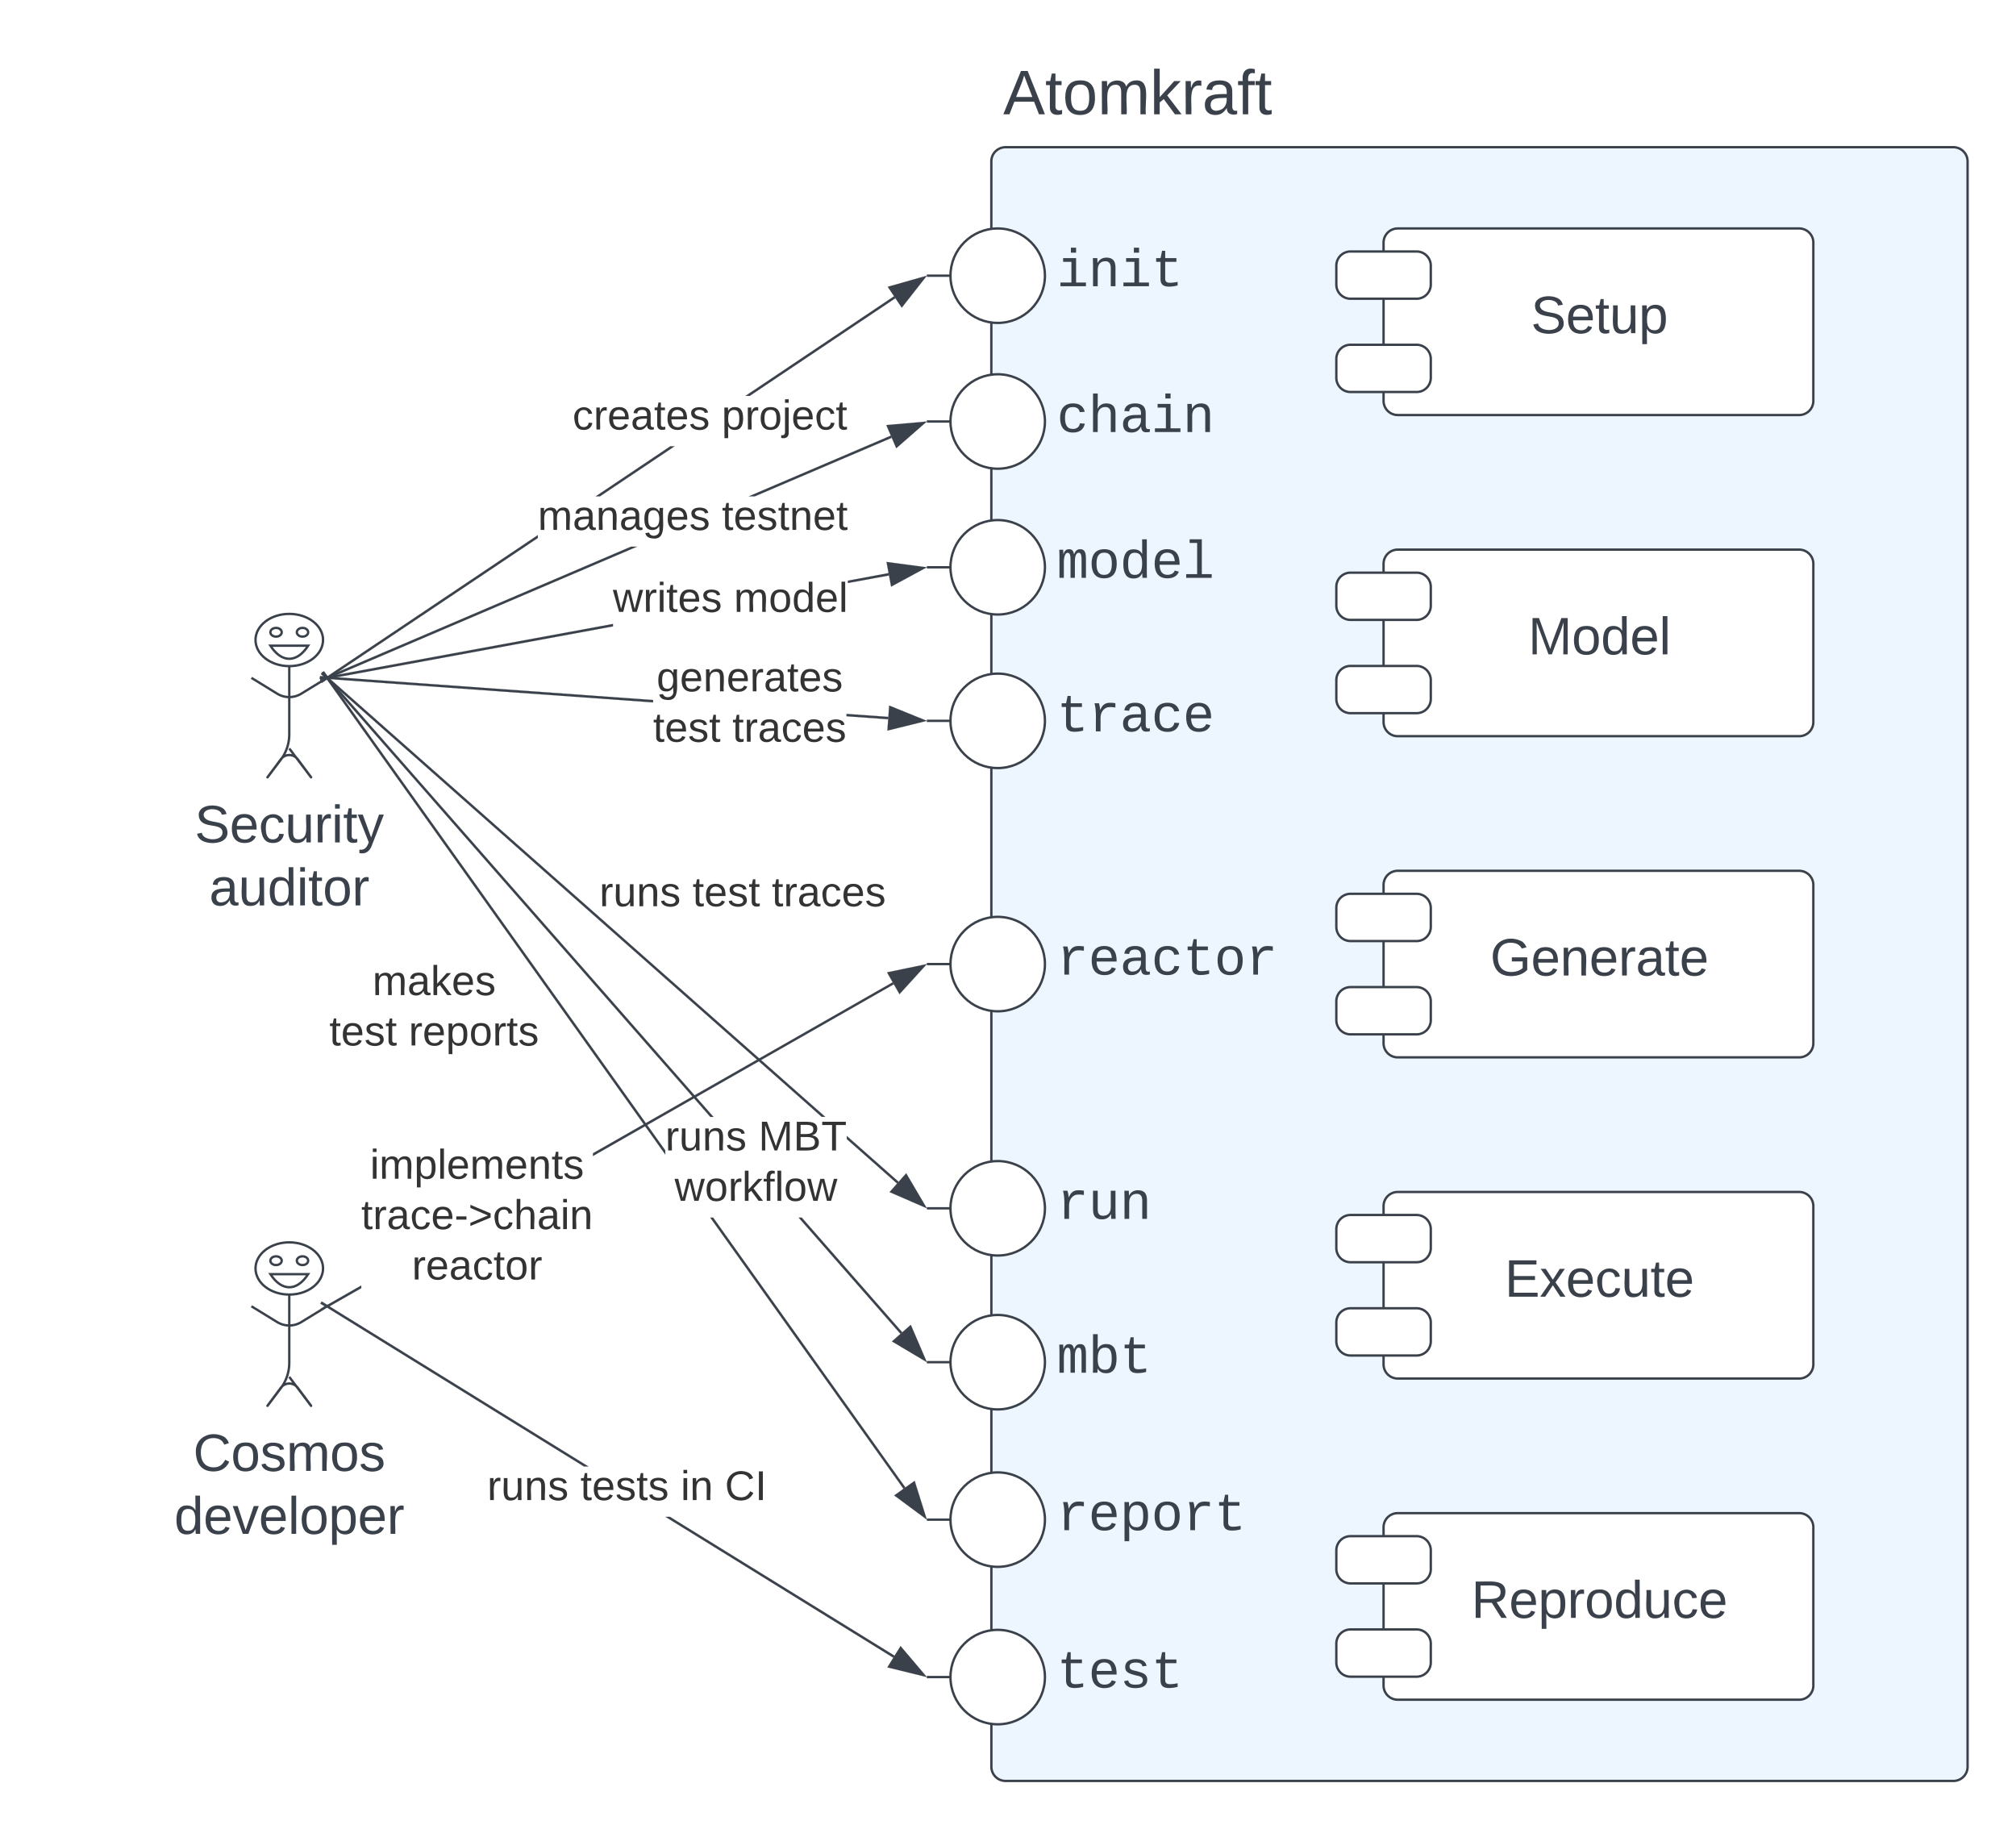 <svg xmlns="http://www.w3.org/2000/svg" xmlns:xlink="http://www.w3.org/1999/xlink" xmlns:lucid="lucid" width="853.72" height="774.65"><g transform="translate(-202.5 -185.258)" lucid:page-tab-id="0_0"><path d="M0 0h1870.87v1322.83H0z" fill="#fff"/><path d="M622.3 253.6a6 6 0 0 1 6-6h401.42a6 6 0 0 1 6 6v679.8a6 6 0 0 1-6 6h-401.4a6 6 0 0 1-6-6z" stroke="#3a414a" fill="#edf5ff"/><path d="M622.3 211.26a6 6 0 0 1 6-6h228a6 6 0 0 1 6 6v30.33a6 6 0 0 1-6 6h-228a6 6 0 0 1-6-6z" stroke="#000" stroke-opacity="0" fill="#fff" fill-opacity="0"/><use xlink:href="#a" transform="matrix(1,0,0,1,627.313,210.258) translate(0 23.396)"/><path d="M339.3 456.23c0 6.14-6.38 11.1-14.3 11.1-7.92 0-14.3-4.96-14.3-11.1 0-6.07 6.38-11.02 14.3-11.02 7.92 0 14.3 4.96 14.3 11.03m-6.3 2.44h-16c4.8 7.4 11.2 7.4 16 0h-16m4.8-5.7c0-1.02-1.08-1.84-2.4-1.84-1.34 0-2.4.82-2.4 1.85 0 1.02 1.06 1.85 2.4 1.85 1.32 0 2.4-.83 2.4-1.85m11.2 0c0-1.03-1.06-1.85-2.4-1.85-1.32 0-2.4.82-2.4 1.85 0 1.02 1.08 1.85 2.4 1.85 1.34 0 2.4-.83 2.4-1.85z" stroke="#3a414a" fill="#fff"/><path d="M325 467.33v28.86a17.93 17.93 0 0 1-3.6 10.78l-5.6 7.43a.02.02 0 0 1-.04 0l5.66-7.62a4.46 4.46 0 0 1 7.16 0l5.66 7.6a.02.02 0 0 1-.03.03l-9.2-12.2" stroke="#3a414a" fill="none"/><path d="M308.97 472.3l10.92 6.7a9.77 9.77 0 0 0 10.2 0l10.93-6.7" stroke="#3a414a" fill="none"/><path d="M318.8 468.55a17.42 17.42 0 0 1 6.2-1.14 17.42 17.42 0 0 1 6.2 1.15l4.22 1.6a8.1 8.1 0 0 1 5.2 8.13l-2.4 34.94a6.42 6.42 0 0 1-6.4 6h-13.64a6.42 6.42 0 0 1-6.4-6l-2.4-34.94a8.1 8.1 0 0 1 5.2-8.13zM339.3 456.23c0 6.14-6.38 11.1-14.3 11.1-7.92 0-14.3-4.96-14.3-11.1 0-6.07 6.38-11.02 14.3-11.02 7.92 0 14.3 4.96 14.3 11.03z" fill="none"/><path d="M234 525.2a6 6 0 0 1 6-6h170a6 6 0 0 1 6 6v51.34a6 6 0 0 1-6 6H240a6 6 0 0 1-6-6z" stroke="#000" stroke-opacity="0" fill="#fff" fill-opacity="0"/><use xlink:href="#b" transform="matrix(1,0,0,1,239,524.206) translate(45.938 17.778)"/><use xlink:href="#c" transform="matrix(1,0,0,1,239,524.206) translate(52.111 44.444)"/><path d="M339.3 722.35c0 6.15-6.38 11.1-14.3 11.1-7.92 0-14.3-4.95-14.3-11.1 0-6.06 6.38-11.02 14.3-11.02 7.92 0 14.3 4.96 14.3 11.02m-6.3 2.45h-16c4.8 7.4 11.2 7.4 16 0h-16m4.8-5.7c0-1.02-1.08-1.85-2.4-1.85-1.34 0-2.4.83-2.4 1.85s1.06 1.85 2.4 1.85c1.32 0 2.4-.83 2.4-1.85m11.2 0c0-1.02-1.06-1.85-2.4-1.85-1.32 0-2.4.83-2.4 1.85s1.08 1.85 2.4 1.85c1.34 0 2.4-.83 2.4-1.85z" stroke="#3a414a" fill="#fff"/><path d="M325 733.45v28.86a17.93 17.93 0 0 1-3.6 10.8l-5.6 7.44a.02.02 0 0 1-.04-.03l5.66-7.6a4.46 4.46 0 0 1 7.16 0l5.66 7.6a.02.02 0 0 1-.03.04L325 768.3" stroke="#3a414a" fill="none"/><path d="M308.97 738.4l10.92 6.7a9.77 9.77 0 0 0 10.2 0l10.93-6.7" stroke="#3a414a" fill="none"/><path d="M318.8 734.67a17.42 17.42 0 0 1 6.2-1.14 17.42 17.42 0 0 1 6.2 1.14l4.22 1.6a8.1 8.1 0 0 1 5.2 8.13l-2.4 34.94a6.42 6.42 0 0 1-6.4 6h-13.64a6.42 6.42 0 0 1-6.4-6l-2.4-34.94a8.1 8.1 0 0 1 5.2-8.12zM339.3 722.35c0 6.15-6.38 11.1-14.3 11.1-7.92 0-14.3-4.95-14.3-11.1 0-6.06 6.38-11.02 14.3-11.02 7.92 0 14.3 4.96 14.3 11.02z" fill="none"/><path d="M222.5 791.33a6 6 0 0 1 6-6h193a6 6 0 0 1 6 6v51.33a6 6 0 0 1-6 6h-193a6 6 0 0 1-6-6z" stroke="#000" stroke-opacity="0" fill="#fff" fill-opacity="0"/><use xlink:href="#d" transform="matrix(1,0,0,1,227.5,790.328) translate(56.821 17.778)"/><use xlink:href="#e" transform="matrix(1,0,0,1,227.5,790.328) translate(48.796 44.444)"/><path d="M788.4 288a6 6 0 0 1 6-6h170a6 6 0 0 1 6 6v67a6 6 0 0 1-6 6h-170a6 6 0 0 1-6-6z" stroke="#3a414a" fill="#fff"/><path d="M768.4 297.75a6 6 0 0 1 6-6h28a6 6 0 0 1 6 6v8a6 6 0 0 1-6 6h-28a6 6 0 0 1-6-6zM768.4 337.25a6 6 0 0 1 6-6h28a6 6 0 0 1 6 6v8a6 6 0 0 1-6 6h-28a6 6 0 0 1-6-6z" stroke="#3a414a" fill="#fff"/><use xlink:href="#f" transform="matrix(1,0,0,1,808.815,289.9) translate(41.988 36.444)"/><path d="M788.4 424a6 6 0 0 1 6-6h170a6 6 0 0 1 6 6v67a6 6 0 0 1-6 6h-170a6 6 0 0 1-6-6z" stroke="#3a414a" fill="#fff"/><path d="M768.4 433.75a6 6 0 0 1 6-6h28a6 6 0 0 1 6 6v8a6 6 0 0 1-6 6h-28a6 6 0 0 1-6-6zM768.4 473.25a6 6 0 0 1 6-6h28a6 6 0 0 1 6 6v8a6 6 0 0 1-6 6h-28a6 6 0 0 1-6-6z" stroke="#3a414a" fill="#fff"/><use xlink:href="#g" transform="matrix(1,0,0,1,808.815,425.9) translate(40.815 36.444)"/><path d="M788.4 696a6 6 0 0 1 6-6h170a6 6 0 0 1 6 6v67a6 6 0 0 1-6 6h-170a6 6 0 0 1-6-6z" stroke="#3a414a" fill="#fff"/><path d="M768.4 705.75a6 6 0 0 1 6-6h28a6 6 0 0 1 6 6v8a6 6 0 0 1-6 6h-28a6 6 0 0 1-6-6zM768.4 745.25a6 6 0 0 1 6-6h28a6 6 0 0 1 6 6v8a6 6 0 0 1-6 6h-28a6 6 0 0 1-6-6z" stroke="#3a414a" fill="#fff"/><use xlink:href="#h" transform="matrix(1,0,0,1,808.815,697.9) translate(30.877 36.444)"/><path d="M788.4 560a6 6 0 0 1 6-6h170a6 6 0 0 1 6 6v67a6 6 0 0 1-6 6h-170a6 6 0 0 1-6-6z" stroke="#3a414a" fill="#fff"/><path d="M768.4 569.75a6 6 0 0 1 6-6h28a6 6 0 0 1 6 6v8a6 6 0 0 1-6 6h-28a6 6 0 0 1-6-6zM768.4 609.25a6 6 0 0 1 6-6h28a6 6 0 0 1 6 6v8a6 6 0 0 1-6 6h-28a6 6 0 0 1-6-6z" stroke="#3a414a" fill="#fff"/><use xlink:href="#i" transform="matrix(1,0,0,1,808.815,561.9) translate(24.735 36.444)"/><path d="M788.4 832a6 6 0 0 1 6-6h170a6 6 0 0 1 6 6v67a6 6 0 0 1-6 6h-170a6 6 0 0 1-6-6z" stroke="#3a414a" fill="#fff"/><path d="M768.4 841.75a6 6 0 0 1 6-6h28a6 6 0 0 1 6 6v8a6 6 0 0 1-6 6h-28a6 6 0 0 1-6-6zM768.4 881.25a6 6 0 0 1 6-6h28a6 6 0 0 1 6 6v8a6 6 0 0 1-6 6h-28a6 6 0 0 1-6-6z" stroke="#3a414a" fill="#fff"/><use xlink:href="#j" transform="matrix(1,0,0,1,808.815,833.9) translate(16.741 36.444)"/><path d="M430.25 413.07l-88.53 59.36-.55-.83 89.08-59.74zm26.3-17.64h-1.78l31.58-21.18h1.8zm125.12-83.9l-61.7 41.38h-1.8l62.94-42.2z" stroke="#3a414a" stroke-width=".05" fill="#3a414a"/><path d="M341.73 472.42l-2.9 1.96-.1-.1 2.56-1.56-.53-.86.4-.27z" fill="#3a414a"/><path d="M341.77 472.43l-.45.3-2.5 1.68-.1-.14 2.53-1.55-.5-.84.43-.3zm-3 1.84l.05.07 1.53-1.02zm2.03-2.4l.5.8.4-.26-.53-.78z" stroke="#3a414a" stroke-width=".05" fill="#3a414a"/><path d="M584.4 314.7l-5.17-7.7 14.43-4.1z" fill="#3a414a"/><path d="M584.36 315.55l-5.93-8.85L595 302zm-4.34-8.26l4.4 6.55 7.9-10.05z" stroke="#3a414a" stroke-width=".05" fill="#3a414a"/><use xlink:href="#k" transform="matrix(1,0,0,1,444.963,352.913) translate(0 14.222)"/><use xlink:href="#l" transform="matrix(1,0,0,1,444.963,352.913) translate(63.16 14.222)"/><path d="M595 363.74h10m40 0c0 11.04-8.95 20-20 20s-20-8.96-20-20c0-11.05 8.95-20 20-20s20 8.95 20 20z" stroke="#3a414a" fill="#fff"/><path d="M595 362.94h10v1.6h-10z" fill="none"/><path d="M645 349.74a6 6 0 0 1 6-6h167a6 6 0 0 1 6 6v25a6 6 0 0 1-6 6H651a6 6 0 0 1-6-6z" stroke="#000" stroke-opacity="0" fill="#fff" fill-opacity="0"/><use xlink:href="#m" transform="matrix(1,0,0,1,650,348.738) translate(0 19.461)"/><path d="M595 302h10m40 0c0 11.05-8.95 20-20 20s-20-8.95-20-20 8.95-20 20-20 20 8.95 20 20z" stroke="#3a414a" fill="#fff"/><path d="M595 301.2h10v1.6h-10z" fill="none"/><path d="M645 288a6 6 0 0 1 6-6h167a6 6 0 0 1 6 6v25a6 6 0 0 1-6 6H651a6 6 0 0 1-6-6z" stroke="#000" stroke-opacity="0" fill="#fff" fill-opacity="0"/><use xlink:href="#n" transform="matrix(1,0,0,1,650,287) translate(0 19.461)"/><path d="M595 425.48h10m40 0c0 11.04-8.95 20-20 20s-20-8.96-20-20c0-11.05 8.95-20 20-20s20 8.95 20 20z" stroke="#3a414a" fill="#fff"/><path d="M595 424.68h10v1.6h-10z" fill="none"/><path d="M645 411.48a6 6 0 0 1 6-6h167a6 6 0 0 1 6 6v25a6 6 0 0 1-6 6H651a6 6 0 0 1-6-6z" stroke="#000" stroke-opacity="0" fill="#fff" fill-opacity="0"/><use xlink:href="#o" transform="matrix(1,0,0,1,650,410.475) translate(0 19.461)"/><path d="M595 490.5h10m40 0c0 11.05-8.95 20-20 20s-20-8.95-20-20 8.95-20 20-20 20 8.95 20 20z" stroke="#3a414a" fill="#fff"/><path d="M595 489.7h10v1.6h-10z" fill="none"/><path d="M645 476.5a6 6 0 0 1 6-6h167a6 6 0 0 1 6 6v25a6 6 0 0 1-6 6H651a6 6 0 0 1-6-6z" stroke="#000" stroke-opacity="0" fill="#fff" fill-opacity="0"/><use xlink:href="#p" transform="matrix(1,0,0,1,650,475.5) translate(0 19.461)"/><path d="M595 593.5h10m40 0c0 11.05-8.95 20-20 20s-20-8.95-20-20 8.95-20 20-20 20 8.95 20 20z" stroke="#3a414a" fill="#fff"/><path d="M595 592.7h10v1.6h-10z" fill="none"/><path d="M645 579.5a6 6 0 0 1 6-6h167a6 6 0 0 1 6 6v25a6 6 0 0 1-6 6H651a6 6 0 0 1-6-6z" stroke="#000" stroke-opacity="0" fill="#fff" fill-opacity="0"/><use xlink:href="#q" transform="matrix(1,0,0,1,650,578.5) translate(0 19.461)"/><path d="M595 696.92h10m40 0c0 11.05-8.95 20-20 20s-20-8.95-20-20c0-11.04 8.95-20 20-20s20 8.96 20 20z" stroke="#3a414a" fill="#fff"/><path d="M595 696.12h10v1.6h-10z" fill="none"/><path d="M645 682.92a6 6 0 0 1 6-6h167a6 6 0 0 1 6 6v25a6 6 0 0 1-6 6H651a6 6 0 0 1-6-6z" stroke="#000" stroke-opacity="0" fill="#fff" fill-opacity="0"/><use xlink:href="#r" transform="matrix(1,0,0,1,650,681.922) translate(0 19.461)"/><path d="M595 762.08h10m40 0c0 11.04-8.95 20-20 20s-20-8.96-20-20c0-11.05 8.95-20 20-20s20 8.95 20 20z" stroke="#3a414a" fill="#fff"/><path d="M595 761.28h10v1.6h-10z" fill="none"/><path d="M645 748.08a6 6 0 0 1 6-6h167a6 6 0 0 1 6 6v25a6 6 0 0 1-6 6H651a6 6 0 0 1-6-6z" stroke="#000" stroke-opacity="0" fill="#fff" fill-opacity="0"/><use xlink:href="#s" transform="matrix(1,0,0,1,650,747.078) translate(0 19.461)"/><path d="M595 895.42h10m40 0c0 11.05-8.95 20-20 20s-20-8.95-20-20c0-11.04 8.95-20 20-20s20 8.96 20 20z" stroke="#3a414a" fill="#fff"/><path d="M595 894.62h10v1.6h-10z" fill="none"/><path d="M645 881.42a6 6 0 0 1 6-6h167a6 6 0 0 1 6 6v25a6 6 0 0 1-6 6H651a6 6 0 0 1-6-6z" stroke="#000" stroke-opacity="0" fill="#fff" fill-opacity="0"/><use xlink:href="#t" transform="matrix(1,0,0,1,650,880.421) translate(0 19.461)"/><path d="M341.7 472.55l-.4-.92 128.38-54.87h2.54zm238.43-101.9l-58 24.78h-2.54l60.14-25.7z" stroke="#3a414a" stroke-width=".05" fill="#3a414a"/><path d="M341.7 472.55l-.44.2-.5-.9-2.52 1.55-.17-.4 3.23-1.37z" fill="#3a414a"/><path d="M341.73 472.56l-.48.2-.5-.86-2.52 1.54-.2-.44 3.3-1.4zm-3.62.46l.15.34 2.24-1.36zm2.7-1.15l.47.83.4-.17-.38-.87z" stroke="#3a414a" stroke-width=".05" fill="#3a414a"/><path d="M582.22 374.24l-3.65-8.52 14.94-1.35z" fill="#3a414a"/><path d="M582.03 375.07l-4.2-9.8 17.17-1.53zm-2.73-8.92l3.1 7.26 9.62-8.4z" stroke="#3a414a" stroke-width=".05" fill="#3a414a"/><use xlink:href="#u" transform="matrix(1,0,0,1,430.25,395.426) translate(0 14.222)"/><use xlink:href="#v" transform="matrix(1,0,0,1,430.25,395.426) translate(77.975 14.222)"/><path d="M462.07 450.5L341.6 472.7l-.17-1 120.64-22.23zm116.9-21.56l-17.4 3.2v-1l17.23-3.2z" stroke="#3a414a" stroke-width=".05" fill="#3a414a"/><path d="M341.62 472.7l-.4.06-.45-.9-2.32 1.4-.28.07-.18-1 3.44-.62z" fill="#3a414a"/><path d="M341.65 472.7l-.45.1-.44-.9-2.3 1.4-.3.05-.2-1.03 3.5-.64zm-3.63-.34l.17.94.24-.05 2.28-1.4zm2.77-.5l.42.88.37-.07-.18-.94z" stroke="#3a414a" stroke-width=".05" fill="#3a414a"/><path d="M593.4 425.77l-13.18 7.14-1.68-9.1z" fill="#3a414a"/><path d="M595 425.48l-15.15 8.2-1.93-10.47zm-14.4 6.67l11.22-6.1-12.66-1.67z" stroke="#3a414a" stroke-width=".05" fill="#3a414a"/><use xlink:href="#w" transform="matrix(1,0,0,1,462.067,430.141) translate(0 14.222)"/><use xlink:href="#x" transform="matrix(1,0,0,1,462.067,430.141) translate(51.21 14.222)"/><path d="M578.7 488.83l-.08 1-17.63-1.27v-1zm-99.64-7.14v1L341.5 472.8l.06-1z" stroke="#3a414a" stroke-width=".05" fill="#3a414a"/><path d="M341.58 471.83l-.08 1-.35-.03.14-.08-.53-.86-1.34.82-1.43-.1.07-1z" fill="#3a414a"/><path d="M341.6 471.8l-.07 1.05-.46-.03.18-.1-.5-.82-1.3.8-1.48-.1.08-1.05zm-3.57.75l1.4.1 1.35-.82.54.9-.1.05.26.02.07-.95-3.45-.25z" stroke="#3a414a" stroke-width=".05" fill="#3a414a"/><path d="M593.4 490.38l-14.57 3.6.66-9.24z" fill="#3a414a"/><path d="M595 490.5l-16.72 4.14.76-10.62zm-15.63 2.84l12.4-3.07-11.83-4.8z" stroke="#3a414a" stroke-width=".05" fill="#3a414a"/><use xlink:href="#y" transform="matrix(1,0,0,1,479.06,463.791) translate(1.486 14.222)"/><use xlink:href="#z" transform="matrix(1,0,0,1,479.06,463.791) translate(0.005 35.556)"/><use xlink:href="#A" transform="matrix(1,0,0,1,479.06,463.791) translate(33.585 35.556)"/><path d="M583.06 685.7l-.66.74-21.3-18.83v-1.32zm-31.08-27.5h-1.5L341.07 473l.65-.75z" stroke="#3a414a" stroke-width=".05" fill="#3a414a"/><path d="M341.74 472.25l-.66.75-.1-.1.3-.18-.5-.86-.6.35-1.73-1.52.66-.75z" fill="#3a414a"/><path d="M341.78 472.25l-.7.8-.15-.15.32-.2-.5-.8-.56.35-1.78-1.57.7-.8zm-.76.66l.06.07.18-.2zm-2.53-2.23l1.7 1.5.58-.34.53.88.4-.44-2.58-2.3z" stroke="#3a414a" stroke-width=".05" fill="#3a414a"/><path d="M593.8 695.85l-13.77-5.98 6.14-6.94z" fill="#3a414a"/><path d="M595 696.92l-15.8-6.87 7.05-7.97zm-14.14-7.23l11.72 5.08-6.5-11z" stroke="#3a414a" stroke-width=".05" fill="#3a414a"/><use xlink:href="#B" transform="matrix(1,0,0,1,456.328,554.782) translate(0 14.222)"/><use xlink:href="#C" transform="matrix(1,0,0,1,456.328,554.782) translate(39.457 14.222)"/><use xlink:href="#A" transform="matrix(1,0,0,1,456.328,554.782) translate(73.037 14.222)"/><path d="M584.58 749.43l-.75.66-43.13-49.23h1.33zm-79.95-91.22h-1.33L340.98 473l.75-.66z" stroke="#3a414a" stroke-width=".05" fill="#3a414a"/><path d="M341.74 472.35l-.75.65.3-.28-.53-.86-.5.3-1.6-1.8.76-.66z" fill="#3a414a"/><path d="M341.78 472.35l-.8.7-.02-.05.3-.3-.5-.8-.5.3-1.62-1.84.8-.7zm-3.07-1.98l1.57 1.77.5-.3.54.86.4-.36-2.27-2.6z" stroke="#3a414a" stroke-width=".05" fill="#3a414a"/><path d="M593.93 760.86l-12.9-7.67 7-6.12z" fill="#3a414a"/><path d="M595 762.08l-14.8-8.8 8-7.03zm-13.1-8.97l10.97 6.54-5.04-11.73z" stroke="#3a414a" stroke-width=".05" fill="#3a414a"/><use xlink:href="#B" transform="matrix(1,0,0,1,484.22,658.208) translate(0.005 14.222)"/><use xlink:href="#D" transform="matrix(1,0,0,1,484.22,658.208) translate(39.462 14.222)"/><use xlink:href="#E" transform="matrix(1,0,0,1,484.22,658.208) translate(3.98 35.556)"/><path d="M355.48 730.74l-13.77 7.86-.48-.87 14.26-8.14zm225.54-128.7L453.6 674.77v-1.16l126.92-72.4z" stroke="#3a414a" stroke-width=".05" fill="#3a414a"/><path d="M340.78 738l-2.56 1.54 2.55-1.56zm.94.6l-.44.24-.5-.84.45-.28z" fill="#3a414a"/><path d="M341.76 738.6l-.5.28-.5-.85-2.55 1.54-.02-.04 2.6-1.58.46-.26zm-.95-.6l.5.8.4-.22-.48-.82z" stroke="#3a414a" stroke-width=".05" fill="#3a414a"/><path d="M583.5 605.4l-4.6-8.05 14.7-3.05z" fill="#3a414a"/><path d="M583.4 606.24l-5.27-9.24 16.87-3.5zm-3.72-8.54l3.9 6.85 8.6-9.45z" stroke="#3a414a" stroke-width=".05" fill="#3a414a"/><use xlink:href="#F" transform="matrix(1,0,0,1,355.478,670.173) translate(3.733 14.222)"/><use xlink:href="#G" transform="matrix(1,0,0,1,355.478,670.173) translate(0.005 35.556)"/><use xlink:href="#H" transform="matrix(1,0,0,1,355.478,670.173) translate(21.462 56.889)"/><path d="M581.33 886.38l-.53.85-96.48-59.65h1.9zM451.7 806.25h-1.9L341.2 739.1l.52-.85z" stroke="#3a414a" stroke-width=".05" fill="#3a414a"/><path d="M341.73 738.26l-.53.85-.17-.1.26-.16-.53-.86-.7.43-1.86-1.14.54-.85z" fill="#3a414a"/><path d="M341.76 738.25l-.55.9-.22-.15.27-.17-.5-.8-.68.4-1.9-1.16.56-.9zm-3.5-1l1.8 1.13.72-.43.54.9-.25.15.12.07.5-.8-2.95-1.83z" stroke="#3a414a" stroke-width=".05" fill="#3a414a"/><path d="M593.62 894.57L579.05 891l4.88-7.87z" fill="#3a414a"/><path d="M595 895.42l-16.74-4.1 5.6-9.04zm-15.16-4.73l12.4 3.02-8.25-9.75z" stroke="#3a414a" stroke-width=".05" fill="#3a414a"/><g><use xlink:href="#B" transform="matrix(1,0,0,1,408.829,806.25) translate(0 14.222)"/><use xlink:href="#I" transform="matrix(1,0,0,1,408.829,806.25) translate(39.457 14.222)"/><use xlink:href="#J" transform="matrix(1,0,0,1,408.829,806.25) translate(81.926 14.222)"/><use xlink:href="#K" transform="matrix(1,0,0,1,408.829,806.25) translate(100.642 14.222)"/></g><path d="M595 828.75h10m40 0c0 11.05-8.95 20-20 20s-20-8.95-20-20 8.95-20 20-20 20 8.95 20 20z" stroke="#3a414a" fill="#fff"/><path d="M595 827.95h10v1.6h-10z" fill="none"/><path d="M645 814.75a6 6 0 0 1 6-6h167a6 6 0 0 1 6 6v25a6 6 0 0 1-6 6H651a6 6 0 0 1-6-6z" stroke="#000" stroke-opacity="0" fill="#fff" fill-opacity="0"/><g><use xlink:href="#L" transform="matrix(1,0,0,1,650,813.75) translate(0 19.461)"/></g><path d="M585.9 815.12l-.8.58-81.82-114.83h1.23zM484.22 672.4v1.73L340.92 473l.8-.6z" stroke="#3a414a" stroke-width=".05" fill="#3a414a"/><path d="M341.73 472.42l-.8.58.36-.28-.53-.86-.46.28-1.42-2 .82-.58z" fill="#3a414a"/><path d="M341.77 472.42l-.86.6-.02-.03.38-.3-.5-.8-.46.28-1.45-2.05.85-.6zm-2.85-2.28l1.4 1.97.46-.27.52.86.4-.3-2-2.8z" stroke="#3a414a" stroke-width=".05" fill="#3a414a"/><path d="M594.06 827.43L582 818.5l7.56-5.38z" fill="#3a414a"/><path d="M595 828.75l-13.84-10.25 8.67-6.18zm-12.14-10.24l10.26 7.6-3.83-12.17z" stroke="#3a414a" stroke-width=".05" fill="#3a414a"/><g><use xlink:href="#M" transform="matrix(1,0,0,1,341.994,592.402) translate(18.252 14.222)"/><use xlink:href="#z" transform="matrix(1,0,0,1,341.994,592.402) translate(0.005 35.556)"/><use xlink:href="#N" transform="matrix(1,0,0,1,341.994,592.402) translate(33.585 35.556)"/></g><defs><path fill="#3a414a" d="M205 0l-28-72H64L36 0H1l101-248h38L239 0h-34zm-38-99l-47-123c-12 45-31 82-46 123h93" id="O"/><path fill="#3a414a" d="M59-47c-2 24 18 29 38 22v24C64 9 27 4 27-40v-127H5v-23h24l9-43h21v43h35v23H59v120" id="P"/><path fill="#3a414a" d="M100-194c62-1 85 37 85 99 1 63-27 99-86 99S16-35 15-95c0-66 28-99 85-99zM99-20c44 1 53-31 53-75 0-43-8-75-51-75s-53 32-53 75 10 74 51 75" id="Q"/><path fill="#3a414a" d="M210-169c-67 3-38 105-44 169h-31v-121c0-29-5-50-35-48C34-165 62-65 56 0H25l-1-190h30c1 10-1 24 2 32 10-44 99-50 107 0 11-21 27-35 58-36 85-2 47 119 55 194h-31v-121c0-29-5-49-35-48" id="R"/><path fill="#3a414a" d="M143 0L79-87 56-68V0H24v-261h32v163l83-92h37l-77 82L181 0h-38" id="S"/><path fill="#3a414a" d="M114-163C36-179 61-72 57 0H25l-1-190h30c1 12-1 29 2 39 6-27 23-49 58-41v29" id="T"/><path fill="#3a414a" d="M141-36C126-15 110 5 73 4 37 3 15-17 15-53c-1-64 63-63 125-63 3-35-9-54-41-54-24 1-41 7-42 31l-33-3c5-37 33-52 76-52 45 0 72 20 72 64v82c-1 20 7 32 28 27v20c-31 9-61-2-59-35zM48-53c0 20 12 33 32 33 41-3 63-29 60-74-43 2-92-5-92 41" id="U"/><path fill="#3a414a" d="M101-234c-31-9-42 10-38 44h38v23H63V0H32v-167H5v-23h27c-7-52 17-82 69-68v24" id="V"/><g id="a"><use transform="matrix(0.074,0,0,0.074,0,0)" xlink:href="#O"/><use transform="matrix(0.074,0,0,0.074,17.778,0)" xlink:href="#P"/><use transform="matrix(0.074,0,0,0.074,25.185,0)" xlink:href="#Q"/><use transform="matrix(0.074,0,0,0.074,40,0)" xlink:href="#R"/><use transform="matrix(0.074,0,0,0.074,62.148,0)" xlink:href="#S"/><use transform="matrix(0.074,0,0,0.074,75.481,0)" xlink:href="#T"/><use transform="matrix(0.074,0,0,0.074,84.296,0)" xlink:href="#U"/><use transform="matrix(0.074,0,0,0.074,99.111,0)" xlink:href="#V"/><use transform="matrix(0.074,0,0,0.074,106.519,0)" xlink:href="#P"/></g><path fill="#3a414a" d="M185-189c-5-48-123-54-124 2 14 75 158 14 163 119 3 78-121 87-175 55-17-10-28-26-33-46l33-7c5 56 141 63 141-1 0-78-155-14-162-118-5-82 145-84 179-34 5 7 8 16 11 25" id="W"/><path fill="#3a414a" d="M100-194c63 0 86 42 84 106H49c0 40 14 67 53 68 26 1 43-12 49-29l28 8c-11 28-37 45-77 45C44 4 14-33 15-96c1-61 26-98 85-98zm52 81c6-60-76-77-97-28-3 7-6 17-6 28h103" id="X"/><path fill="#3a414a" d="M96-169c-40 0-48 33-48 73s9 75 48 75c24 0 41-14 43-38l32 2c-6 37-31 61-74 61-59 0-76-41-82-99-10-93 101-131 147-64 4 7 5 14 7 22l-32 3c-4-21-16-35-41-35" id="Y"/><path fill="#3a414a" d="M84 4C-5 8 30-112 23-190h32v120c0 31 7 50 39 49 72-2 45-101 50-169h31l1 190h-30c-1-10 1-25-2-33-11 22-28 36-60 37" id="Z"/><path fill="#3a414a" d="M24-231v-30h32v30H24zM24 0v-190h32V0H24" id="aa"/><path fill="#3a414a" d="M179-190L93 31C79 59 56 82 12 73V49c39 6 53-20 64-50L1-190h34L92-34l54-156h33" id="ab"/><g id="b"><use transform="matrix(0.062,0,0,0.062,0,0)" xlink:href="#W"/><use transform="matrix(0.062,0,0,0.062,14.815,0)" xlink:href="#X"/><use transform="matrix(0.062,0,0,0.062,27.16,0)" xlink:href="#Y"/><use transform="matrix(0.062,0,0,0.062,38.272,0)" xlink:href="#Z"/><use transform="matrix(0.062,0,0,0.062,50.617,0)" xlink:href="#T"/><use transform="matrix(0.062,0,0,0.062,57.963,0)" xlink:href="#aa"/><use transform="matrix(0.062,0,0,0.062,62.84,0)" xlink:href="#P"/><use transform="matrix(0.062,0,0,0.062,69.012,0)" xlink:href="#ab"/></g><path fill="#3a414a" d="M85-194c31 0 48 13 60 33l-1-100h32l1 261h-30c-2-10 0-23-3-31C134-8 116 4 85 4 32 4 16-35 15-94c0-66 23-100 70-100zm9 24c-40 0-46 34-46 75 0 40 6 74 45 74 42 0 51-32 51-76 0-42-9-74-50-73" id="ac"/><g id="c"><use transform="matrix(0.062,0,0,0.062,0,0)" xlink:href="#U"/><use transform="matrix(0.062,0,0,0.062,12.346,0)" xlink:href="#Z"/><use transform="matrix(0.062,0,0,0.062,24.691,0)" xlink:href="#ac"/><use transform="matrix(0.062,0,0,0.062,37.037,0)" xlink:href="#aa"/><use transform="matrix(0.062,0,0,0.062,41.914,0)" xlink:href="#P"/><use transform="matrix(0.062,0,0,0.062,48.086,0)" xlink:href="#Q"/><use transform="matrix(0.062,0,0,0.062,60.432,0)" xlink:href="#T"/></g><path fill="#3a414a" d="M212-179c-10-28-35-45-73-45-59 0-87 40-87 99 0 60 29 101 89 101 43 0 62-24 78-52l27 14C228-24 195 4 139 4 59 4 22-46 18-125c-6-104 99-153 187-111 19 9 31 26 39 46" id="ad"/><path fill="#3a414a" d="M135-143c-3-34-86-38-87 0 15 53 115 12 119 90S17 21 10-45l28-5c4 36 97 45 98 0-10-56-113-15-118-90-4-57 82-63 122-42 12 7 21 19 24 35" id="ae"/><g id="d"><use transform="matrix(0.062,0,0,0.062,0,0)" xlink:href="#ad"/><use transform="matrix(0.062,0,0,0.062,15.988,0)" xlink:href="#Q"/><use transform="matrix(0.062,0,0,0.062,28.333,0)" xlink:href="#ae"/><use transform="matrix(0.062,0,0,0.062,39.444,0)" xlink:href="#R"/><use transform="matrix(0.062,0,0,0.062,57.901,0)" xlink:href="#Q"/><use transform="matrix(0.062,0,0,0.062,70.247,0)" xlink:href="#ae"/></g><path fill="#3a414a" d="M108 0H70L1-190h34L89-25l56-165h34" id="af"/><path fill="#3a414a" d="M24 0v-261h32V0H24" id="ag"/><path fill="#3a414a" d="M115-194c55 1 70 41 70 98S169 2 115 4C84 4 66-9 55-30l1 105H24l-1-265h31l2 30c10-21 28-34 59-34zm-8 174c40 0 45-34 45-75s-6-73-45-74c-42 0-51 32-51 76 0 43 10 73 51 73" id="ah"/><g id="e"><use transform="matrix(0.062,0,0,0.062,0,0)" xlink:href="#ac"/><use transform="matrix(0.062,0,0,0.062,12.346,0)" xlink:href="#X"/><use transform="matrix(0.062,0,0,0.062,24.691,0)" xlink:href="#af"/><use transform="matrix(0.062,0,0,0.062,35.802,0)" xlink:href="#X"/><use transform="matrix(0.062,0,0,0.062,48.148,0)" xlink:href="#ag"/><use transform="matrix(0.062,0,0,0.062,53.025,0)" xlink:href="#Q"/><use transform="matrix(0.062,0,0,0.062,65.37,0)" xlink:href="#ah"/><use transform="matrix(0.062,0,0,0.062,77.716,0)" xlink:href="#X"/><use transform="matrix(0.062,0,0,0.062,90.062,0)" xlink:href="#T"/></g><g id="f"><use transform="matrix(0.062,0,0,0.062,0,0)" xlink:href="#W"/><use transform="matrix(0.062,0,0,0.062,14.815,0)" xlink:href="#X"/><use transform="matrix(0.062,0,0,0.062,27.16,0)" xlink:href="#P"/><use transform="matrix(0.062,0,0,0.062,33.333,0)" xlink:href="#Z"/><use transform="matrix(0.062,0,0,0.062,45.679,0)" xlink:href="#ah"/></g><path fill="#3a414a" d="M240 0l2-218c-23 76-54 145-80 218h-23L58-218 59 0H30v-248h44l77 211c21-75 51-140 76-211h43V0h-30" id="ai"/><g id="g"><use transform="matrix(0.062,0,0,0.062,0,0)" xlink:href="#ai"/><use transform="matrix(0.062,0,0,0.062,18.457,0)" xlink:href="#Q"/><use transform="matrix(0.062,0,0,0.062,30.802,0)" xlink:href="#ac"/><use transform="matrix(0.062,0,0,0.062,43.148,0)" xlink:href="#X"/><use transform="matrix(0.062,0,0,0.062,55.494,0)" xlink:href="#ag"/></g><path fill="#3a414a" d="M30 0v-248h187v28H63v79h144v27H63v87h162V0H30" id="aj"/><path fill="#3a414a" d="M141 0L90-78 38 0H4l68-98-65-92h35l48 74 47-74h35l-64 92 68 98h-35" id="ak"/><g id="h"><use transform="matrix(0.062,0,0,0.062,0,0)" xlink:href="#aj"/><use transform="matrix(0.062,0,0,0.062,14.815,0)" xlink:href="#ak"/><use transform="matrix(0.062,0,0,0.062,25.926,0)" xlink:href="#X"/><use transform="matrix(0.062,0,0,0.062,38.272,0)" xlink:href="#Y"/><use transform="matrix(0.062,0,0,0.062,49.383,0)" xlink:href="#Z"/><use transform="matrix(0.062,0,0,0.062,61.728,0)" xlink:href="#P"/><use transform="matrix(0.062,0,0,0.062,67.901,0)" xlink:href="#X"/></g><path fill="#3a414a" d="M143 4C61 4 22-44 18-125c-5-107 100-154 193-111 17 8 29 25 37 43l-32 9c-13-25-37-40-76-40-61 0-88 39-88 99 0 61 29 100 91 101 35 0 62-11 79-27v-45h-74v-28h105v86C228-13 192 4 143 4" id="al"/><path fill="#3a414a" d="M117-194c89-4 53 116 60 194h-32v-121c0-31-8-49-39-48C34-167 62-67 57 0H25l-1-190h30c1 10-1 24 2 32 11-22 29-35 61-36" id="am"/><g id="i"><use transform="matrix(0.062,0,0,0.062,0,0)" xlink:href="#al"/><use transform="matrix(0.062,0,0,0.062,17.284,0)" xlink:href="#X"/><use transform="matrix(0.062,0,0,0.062,29.63,0)" xlink:href="#am"/><use transform="matrix(0.062,0,0,0.062,41.975,0)" xlink:href="#X"/><use transform="matrix(0.062,0,0,0.062,54.321,0)" xlink:href="#T"/><use transform="matrix(0.062,0,0,0.062,61.667,0)" xlink:href="#U"/><use transform="matrix(0.062,0,0,0.062,74.012,0)" xlink:href="#P"/><use transform="matrix(0.062,0,0,0.062,80.185,0)" xlink:href="#X"/></g><path fill="#3a414a" d="M233-177c-1 41-23 64-60 70L243 0h-38l-65-103H63V0H30v-248c88 3 205-21 203 71zM63-129c60-2 137 13 137-47 0-61-80-42-137-45v92" id="an"/><g id="j"><use transform="matrix(0.062,0,0,0.062,0,0)" xlink:href="#an"/><use transform="matrix(0.062,0,0,0.062,15.988,0)" xlink:href="#X"/><use transform="matrix(0.062,0,0,0.062,28.333,0)" xlink:href="#ah"/><use transform="matrix(0.062,0,0,0.062,40.679,0)" xlink:href="#T"/><use transform="matrix(0.062,0,0,0.062,48.025,0)" xlink:href="#Q"/><use transform="matrix(0.062,0,0,0.062,60.37,0)" xlink:href="#ac"/><use transform="matrix(0.062,0,0,0.062,72.716,0)" xlink:href="#Z"/><use transform="matrix(0.062,0,0,0.062,85.062,0)" xlink:href="#Y"/><use transform="matrix(0.062,0,0,0.062,96.173,0)" xlink:href="#X"/></g><path fill="#333" d="M96-169c-40 0-48 33-48 73s9 75 48 75c24 0 41-14 43-38l32 2c-6 37-31 61-74 61-59 0-76-41-82-99-10-93 101-131 147-64 4 7 5 14 7 22l-32 3c-4-21-16-35-41-35" id="ao"/><path fill="#333" d="M114-163C36-179 61-72 57 0H25l-1-190h30c1 12-1 29 2 39 6-27 23-49 58-41v29" id="ap"/><path fill="#333" d="M100-194c63 0 86 42 84 106H49c0 40 14 67 53 68 26 1 43-12 49-29l28 8c-11 28-37 45-77 45C44 4 14-33 15-96c1-61 26-98 85-98zm52 81c6-60-76-77-97-28-3 7-6 17-6 28h103" id="aq"/><path fill="#333" d="M141-36C126-15 110 5 73 4 37 3 15-17 15-53c-1-64 63-63 125-63 3-35-9-54-41-54-24 1-41 7-42 31l-33-3c5-37 33-52 76-52 45 0 72 20 72 64v82c-1 20 7 32 28 27v20c-31 9-61-2-59-35zM48-53c0 20 12 33 32 33 41-3 63-29 60-74-43 2-92-5-92 41" id="ar"/><path fill="#333" d="M59-47c-2 24 18 29 38 22v24C64 9 27 4 27-40v-127H5v-23h24l9-43h21v43h35v23H59v120" id="as"/><path fill="#333" d="M135-143c-3-34-86-38-87 0 15 53 115 12 119 90S17 21 10-45l28-5c4 36 97 45 98 0-10-56-113-15-118-90-4-57 82-63 122-42 12 7 21 19 24 35" id="at"/><g id="k"><use transform="matrix(0.049,0,0,0.049,0,0)" xlink:href="#ao"/><use transform="matrix(0.049,0,0,0.049,8.889,0)" xlink:href="#ap"/><use transform="matrix(0.049,0,0,0.049,14.765,0)" xlink:href="#aq"/><use transform="matrix(0.049,0,0,0.049,24.642,0)" xlink:href="#ar"/><use transform="matrix(0.049,0,0,0.049,34.519,0)" xlink:href="#as"/><use transform="matrix(0.049,0,0,0.049,39.457,0)" xlink:href="#aq"/><use transform="matrix(0.049,0,0,0.049,49.333,0)" xlink:href="#at"/></g><path fill="#333" d="M115-194c55 1 70 41 70 98S169 2 115 4C84 4 66-9 55-30l1 105H24l-1-265h31l2 30c10-21 28-34 59-34zm-8 174c40 0 45-34 45-75s-6-73-45-74c-42 0-51 32-51 76 0 43 10 73 51 73" id="au"/><path fill="#333" d="M100-194c62-1 85 37 85 99 1 63-27 99-86 99S16-35 15-95c0-66 28-99 85-99zM99-20c44 1 53-31 53-75 0-43-8-75-51-75s-53 32-53 75 10 74 51 75" id="av"/><path fill="#333" d="M24-231v-30h32v30H24zM-9 49c24 4 33-6 33-30v-209h32V24c2 40-23 58-65 49V49" id="aw"/><g id="l"><use transform="matrix(0.049,0,0,0.049,0,0)" xlink:href="#au"/><use transform="matrix(0.049,0,0,0.049,9.877,0)" xlink:href="#ap"/><use transform="matrix(0.049,0,0,0.049,15.753,0)" xlink:href="#av"/><use transform="matrix(0.049,0,0,0.049,25.63,0)" xlink:href="#aw"/><use transform="matrix(0.049,0,0,0.049,29.531,0)" xlink:href="#aq"/><use transform="matrix(0.049,0,0,0.049,39.407,0)" xlink:href="#ao"/><use transform="matrix(0.049,0,0,0.049,48.296,0)" xlink:href="#as"/></g><path fill="#3a414a" d="M631 20c-350 0-501-215-501-562 0-355 162-560 502-560 250 0 399 118 446 323l-192 14c-23-124-109-196-262-196-242 0-305 171-305 415 1 245 61 427 304 427 151 0 248-77 267-215l190 12C1039-107 883 20 631 20" id="ax"/><path fill="#3a414a" d="M648-963c-190 6-283 138-283 336V0H185v-1484h181c-2 197 6 404-9 587h3c62-120 159-205 339-205 242 0 351 135 350 381V0H868v-695c1-168-57-273-220-268" id="ay"/><path fill="#3a414a" d="M1000-272c3 95 12 159 101 161 21 0 41-3 59-7V-6c-44 10-86 16-139 16-141 2-191-84-197-217h-6C748-76 648 20 446 20c-207 0-318-120-318-322 0-266 194-348 454-354l236-4c12-191-40-305-222-305-140 0-220 47-232 172l-188-17c33-204 181-292 423-292 255 0 401 118 401 364v466zm-683-27c0 109 63 184 175 182 166-3 259-96 306-217 24-65 20-120 20-200-232 7-501-28-501 235" id="az"/><path fill="#3a414a" d="M745-142h380V0H143v-142h422v-798H246v-142h499v940zM545-1292v-192h200v192H545" id="aA"/><path fill="#3a414a" d="M706-1102c241 0 344 136 343 381V0H868v-695c1-168-57-273-220-268-190 6-283 138-283 336V0H185c-3-360 6-732-6-1082h170c4 54 7 126 8 185h3c63-121 164-204 346-205" id="aB"/><g id="m"><use transform="matrix(0.011,0,0,0.011,0,0)" xlink:href="#ax"/><use transform="matrix(0.011,0,0,0.011,13.336,0)" xlink:href="#ay"/><use transform="matrix(0.011,0,0,0.011,26.671,0)" xlink:href="#az"/><use transform="matrix(0.011,0,0,0.011,40.007,0)" xlink:href="#aA"/><use transform="matrix(0.011,0,0,0.011,53.342,0)" xlink:href="#aB"/></g><path fill="#3a414a" d="M682 16c-209 0-323-80-324-285v-671H190v-142h170l58-282h120v282h432v142H538v652c2 114 60 155 182 155 106 0 209-16 297-34v137C921-4 806 16 682 16" id="aC"/><g id="n"><use transform="matrix(0.011,0,0,0.011,0,0)" xlink:href="#aA"/><use transform="matrix(0.011,0,0,0.011,13.336,0)" xlink:href="#aB"/><use transform="matrix(0.011,0,0,0.011,26.671,0)" xlink:href="#aA"/><use transform="matrix(0.011,0,0,0.011,40.007,0)" xlink:href="#aC"/></g><path fill="#3a414a" d="M904-1102c199 0 220 177 220 381V0H956v-686c-3-114 0-215-60-264-70-33-125-4-158 71-26 56-39 140-39 252V0H531v-686c-3-114-1-215-61-264-78-41-136 24-157 84-24 69-39 159-39 259V0H105c-3-360 6-732-6-1082h149c6 50 3 123 8 175 36-100 83-195 216-195 135 0 166 79 196 196 42-105 93-196 236-196" id="aD"/><path fill="#3a414a" d="M615-1102c343 0 484 203 482 560-1 347-147 562-488 562-336 0-475-219-479-562-4-349 156-560 485-560zm-8 989c240 0 301-180 301-429 0-245-55-427-290-427-236 0-299 181-299 427 0 243 61 429 288 429" id="aE"/><path fill="#3a414a" d="M865-914c-3-187-2-380-2-570h180v1261c0 76 1 155 6 223H877c-8-49-9-116-10-174h-5C801-44 708 26 530 26c-135 0-234-46-297-139s-95-232-95-419c0-377 131-566 392-566 176 0 271 63 335 184zm-286-51c-222 0-255 197-255 427 0 229 31 425 253 425 237 0 286-195 286-441 0-238-52-411-284-411" id="aF"/><path fill="#3a414a" d="M617-1102c355 0 481 238 477 599H322c5 222 84 388 301 388 144 0 244-59 284-166l158 45C1002-72 854 20 623 20c-342 0-490-220-490-568 0-346 151-554 484-554zm291 461c-18-192-90-328-289-328-194 0-287 128-295 328h584" id="aG"/><path fill="#3a414a" d="M736-142h380V0H134v-142h422v-1200H267v-142h469v1342" id="aH"/><g id="o"><use transform="matrix(0.011,0,0,0.011,0,0)" xlink:href="#aD"/><use transform="matrix(0.011,0,0,0.011,13.336,0)" xlink:href="#aE"/><use transform="matrix(0.011,0,0,0.011,26.671,0)" xlink:href="#aF"/><use transform="matrix(0.011,0,0,0.011,40.007,0)" xlink:href="#aG"/><use transform="matrix(0.011,0,0,0.011,53.342,0)" xlink:href="#aH"/></g><path fill="#3a414a" d="M839-1102c70 0 148 7 206 17v167c-112-18-268-36-363 15-129 69-208 203-208 395V0H294c-10-367 32-789-52-1082h171c21 75 41 161 48 250h5c67-152 152-270 373-270" id="aI"/><g id="p"><use transform="matrix(0.011,0,0,0.011,0,0)" xlink:href="#aC"/><use transform="matrix(0.011,0,0,0.011,13.336,0)" xlink:href="#aI"/><use transform="matrix(0.011,0,0,0.011,26.671,0)" xlink:href="#az"/><use transform="matrix(0.011,0,0,0.011,40.007,0)" xlink:href="#ax"/><use transform="matrix(0.011,0,0,0.011,53.342,0)" xlink:href="#aG"/></g><g id="q"><use transform="matrix(0.011,0,0,0.011,0,0)" xlink:href="#aI"/><use transform="matrix(0.011,0,0,0.011,13.336,0)" xlink:href="#aG"/><use transform="matrix(0.011,0,0,0.011,26.671,0)" xlink:href="#az"/><use transform="matrix(0.011,0,0,0.011,40.007,0)" xlink:href="#ax"/><use transform="matrix(0.011,0,0,0.011,53.342,0)" xlink:href="#aC"/><use transform="matrix(0.011,0,0,0.011,66.678,0)" xlink:href="#aE"/><use transform="matrix(0.011,0,0,0.011,80.013,0)" xlink:href="#aI"/></g><path fill="#3a414a" d="M528 20c-247 0-343-132-343-381v-721h180v686c-4 177 45 284 224 277 194-8 279-136 279-336v-627h181c3 360-6 732 6 1082H885c-4-54-7-126-8-185h-3C809-64 714 20 528 20" id="aJ"/><g id="r"><use transform="matrix(0.011,0,0,0.011,0,0)" xlink:href="#aI"/><use transform="matrix(0.011,0,0,0.011,13.336,0)" xlink:href="#aJ"/><use transform="matrix(0.011,0,0,0.011,26.671,0)" xlink:href="#aB"/></g><path fill="#3a414a" d="M365-904c58-129 161-200 334-200 130 0 228 46 293 138s98 233 98 420c0 189-34 331-102 425S824 20 698 20c-170 0-275-64-336-184 0 55-3 116-9 164H179c5-68 6-147 6-223v-1261h180c-2 193 4 394-4 580h4zm283 791c221 0 256-197 256-427 0-229-34-425-254-425-236 0-285 195-285 441 0 237 53 411 283 411" id="aK"/><g id="s"><use transform="matrix(0.011,0,0,0.011,0,0)" xlink:href="#aD"/><use transform="matrix(0.011,0,0,0.011,13.336,0)" xlink:href="#aK"/><use transform="matrix(0.011,0,0,0.011,26.671,0)" xlink:href="#aC"/></g><path fill="#3a414a" d="M873-819c-18-114-119-146-250-146-163 0-245 50-245 151 0 151 170 148 294 185 182 54 388 94 388 320 0 240-189 325-439 329-245 4-410-69-454-268l159-31c24 133 136 168 295 165 144-2 270-31 270-171 0-164-195-160-331-202-167-52-350-87-350-299 0-218 173-315 413-313 220 2 373 77 412 260" id="aL"/><g id="t"><use transform="matrix(0.011,0,0,0.011,0,0)" xlink:href="#aC"/><use transform="matrix(0.011,0,0,0.011,13.336,0)" xlink:href="#aG"/><use transform="matrix(0.011,0,0,0.011,26.671,0)" xlink:href="#aL"/><use transform="matrix(0.011,0,0,0.011,40.007,0)" xlink:href="#aC"/></g><path fill="#333" d="M210-169c-67 3-38 105-44 169h-31v-121c0-29-5-50-35-48C34-165 62-65 56 0H25l-1-190h30c1 10-1 24 2 32 10-44 99-50 107 0 11-21 27-35 58-36 85-2 47 119 55 194h-31v-121c0-29-5-49-35-48" id="aM"/><path fill="#333" d="M117-194c89-4 53 116 60 194h-32v-121c0-31-8-49-39-48C34-167 62-67 57 0H25l-1-190h30c1 10-1 24 2 32 11-22 29-35 61-36" id="aN"/><path fill="#333" d="M177-190C167-65 218 103 67 71c-23-6-38-20-44-43l32-5c15 47 100 32 89-28v-30C133-14 115 1 83 1 29 1 15-40 15-95c0-56 16-97 71-98 29-1 48 16 59 35 1-10 0-23 2-32h30zM94-22c36 0 50-32 50-73 0-42-14-75-50-75-39 0-46 34-46 75s6 73 46 73" id="aO"/><g id="u"><use transform="matrix(0.049,0,0,0.049,0,0)" xlink:href="#aM"/><use transform="matrix(0.049,0,0,0.049,14.765,0)" xlink:href="#ar"/><use transform="matrix(0.049,0,0,0.049,24.642,0)" xlink:href="#aN"/><use transform="matrix(0.049,0,0,0.049,34.519,0)" xlink:href="#ar"/><use transform="matrix(0.049,0,0,0.049,44.395,0)" xlink:href="#aO"/><use transform="matrix(0.049,0,0,0.049,54.272,0)" xlink:href="#aq"/><use transform="matrix(0.049,0,0,0.049,64.148,0)" xlink:href="#at"/></g><g id="v"><use transform="matrix(0.049,0,0,0.049,0,0)" xlink:href="#as"/><use transform="matrix(0.049,0,0,0.049,4.938,0)" xlink:href="#aq"/><use transform="matrix(0.049,0,0,0.049,14.815,0)" xlink:href="#at"/><use transform="matrix(0.049,0,0,0.049,23.704,0)" xlink:href="#as"/><use transform="matrix(0.049,0,0,0.049,28.642,0)" xlink:href="#aN"/><use transform="matrix(0.049,0,0,0.049,38.519,0)" xlink:href="#aq"/><use transform="matrix(0.049,0,0,0.049,48.395,0)" xlink:href="#as"/></g><path fill="#333" d="M206 0h-36l-40-164L89 0H53L-1-190h32L70-26l43-164h34l41 164 42-164h31" id="aP"/><path fill="#333" d="M24-231v-30h32v30H24zM24 0v-190h32V0H24" id="aQ"/><g id="w"><use transform="matrix(0.049,0,0,0.049,0,0)" xlink:href="#aP"/><use transform="matrix(0.049,0,0,0.049,12.79,0)" xlink:href="#ap"/><use transform="matrix(0.049,0,0,0.049,18.667,0)" xlink:href="#aQ"/><use transform="matrix(0.049,0,0,0.049,22.568,0)" xlink:href="#as"/><use transform="matrix(0.049,0,0,0.049,27.506,0)" xlink:href="#aq"/><use transform="matrix(0.049,0,0,0.049,37.383,0)" xlink:href="#at"/></g><path fill="#333" d="M85-194c31 0 48 13 60 33l-1-100h32l1 261h-30c-2-10 0-23-3-31C134-8 116 4 85 4 32 4 16-35 15-94c0-66 23-100 70-100zm9 24c-40 0-46 34-46 75 0 40 6 74 45 74 42 0 51-32 51-76 0-42-9-74-50-73" id="aR"/><path fill="#333" d="M24 0v-261h32V0H24" id="aS"/><g id="x"><use transform="matrix(0.049,0,0,0.049,0,0)" xlink:href="#aM"/><use transform="matrix(0.049,0,0,0.049,14.765,0)" xlink:href="#av"/><use transform="matrix(0.049,0,0,0.049,24.642,0)" xlink:href="#aR"/><use transform="matrix(0.049,0,0,0.049,34.519,0)" xlink:href="#aq"/><use transform="matrix(0.049,0,0,0.049,44.395,0)" xlink:href="#aS"/></g><g id="y"><use transform="matrix(0.049,0,0,0.049,0,0)" xlink:href="#aO"/><use transform="matrix(0.049,0,0,0.049,9.877,0)" xlink:href="#aq"/><use transform="matrix(0.049,0,0,0.049,19.753,0)" xlink:href="#aN"/><use transform="matrix(0.049,0,0,0.049,29.63,0)" xlink:href="#aq"/><use transform="matrix(0.049,0,0,0.049,39.506,0)" xlink:href="#ap"/><use transform="matrix(0.049,0,0,0.049,45.383,0)" xlink:href="#ar"/><use transform="matrix(0.049,0,0,0.049,55.259,0)" xlink:href="#as"/><use transform="matrix(0.049,0,0,0.049,60.198,0)" xlink:href="#aq"/><use transform="matrix(0.049,0,0,0.049,70.074,0)" xlink:href="#at"/></g><g id="z"><use transform="matrix(0.049,0,0,0.049,0,0)" xlink:href="#as"/><use transform="matrix(0.049,0,0,0.049,4.938,0)" xlink:href="#aq"/><use transform="matrix(0.049,0,0,0.049,14.815,0)" xlink:href="#at"/><use transform="matrix(0.049,0,0,0.049,23.704,0)" xlink:href="#as"/></g><g id="A"><use transform="matrix(0.049,0,0,0.049,0,0)" xlink:href="#as"/><use transform="matrix(0.049,0,0,0.049,4.938,0)" xlink:href="#ap"/><use transform="matrix(0.049,0,0,0.049,10.815,0)" xlink:href="#ar"/><use transform="matrix(0.049,0,0,0.049,20.691,0)" xlink:href="#ao"/><use transform="matrix(0.049,0,0,0.049,29.58,0)" xlink:href="#aq"/><use transform="matrix(0.049,0,0,0.049,39.457,0)" xlink:href="#at"/></g><path fill="#333" d="M84 4C-5 8 30-112 23-190h32v120c0 31 7 50 39 49 72-2 45-101 50-169h31l1 190h-30c-1-10 1-25-2-33-11 22-28 36-60 37" id="aT"/><g id="B"><use transform="matrix(0.049,0,0,0.049,0,0)" xlink:href="#ap"/><use transform="matrix(0.049,0,0,0.049,5.877,0)" xlink:href="#aT"/><use transform="matrix(0.049,0,0,0.049,15.753,0)" xlink:href="#aN"/><use transform="matrix(0.049,0,0,0.049,25.63,0)" xlink:href="#at"/></g><g id="C"><use transform="matrix(0.049,0,0,0.049,0,0)" xlink:href="#as"/><use transform="matrix(0.049,0,0,0.049,4.938,0)" xlink:href="#aq"/><use transform="matrix(0.049,0,0,0.049,14.815,0)" xlink:href="#at"/><use transform="matrix(0.049,0,0,0.049,23.704,0)" xlink:href="#as"/></g><path fill="#333" d="M240 0l2-218c-23 76-54 145-80 218h-23L58-218 59 0H30v-248h44l77 211c21-75 51-140 76-211h43V0h-30" id="aU"/><path fill="#333" d="M160-131c35 5 61 23 61 61C221 17 115-2 30 0v-248c76 3 177-17 177 60 0 33-19 50-47 57zm-97-11c50-1 110 9 110-42 0-47-63-36-110-37v79zm0 115c55-2 124 14 124-45 0-56-70-42-124-44v89" id="aV"/><path fill="#333" d="M127-220V0H93v-220H8v-28h204v28h-85" id="aW"/><g id="D"><use transform="matrix(0.049,0,0,0.049,0,0)" xlink:href="#aU"/><use transform="matrix(0.049,0,0,0.049,14.765,0)" xlink:href="#aV"/><use transform="matrix(0.049,0,0,0.049,26.617,0)" xlink:href="#aW"/></g><path fill="#333" d="M143 0L79-87 56-68V0H24v-261h32v163l83-92h37l-77 82L181 0h-38" id="aX"/><path fill="#333" d="M101-234c-31-9-42 10-38 44h38v23H63V0H32v-167H5v-23h27c-7-52 17-82 69-68v24" id="aY"/><g id="E"><use transform="matrix(0.049,0,0,0.049,0,0)" xlink:href="#aP"/><use transform="matrix(0.049,0,0,0.049,12.79,0)" xlink:href="#av"/><use transform="matrix(0.049,0,0,0.049,22.667,0)" xlink:href="#ap"/><use transform="matrix(0.049,0,0,0.049,28.543,0)" xlink:href="#aX"/><use transform="matrix(0.049,0,0,0.049,37.432,0)" xlink:href="#aY"/><use transform="matrix(0.049,0,0,0.049,42.37,0)" xlink:href="#aS"/><use transform="matrix(0.049,0,0,0.049,46.272,0)" xlink:href="#av"/><use transform="matrix(0.049,0,0,0.049,56.148,0)" xlink:href="#aP"/></g><g id="F"><use transform="matrix(0.049,0,0,0.049,0,0)" xlink:href="#aQ"/><use transform="matrix(0.049,0,0,0.049,3.901,0)" xlink:href="#aM"/><use transform="matrix(0.049,0,0,0.049,18.667,0)" xlink:href="#au"/><use transform="matrix(0.049,0,0,0.049,28.543,0)" xlink:href="#aS"/><use transform="matrix(0.049,0,0,0.049,32.444,0)" xlink:href="#aq"/><use transform="matrix(0.049,0,0,0.049,42.321,0)" xlink:href="#aM"/><use transform="matrix(0.049,0,0,0.049,57.086,0)" xlink:href="#aq"/><use transform="matrix(0.049,0,0,0.049,66.963,0)" xlink:href="#aN"/><use transform="matrix(0.049,0,0,0.049,76.84,0)" xlink:href="#as"/><use transform="matrix(0.049,0,0,0.049,81.778,0)" xlink:href="#at"/></g><path fill="#333" d="M16-82v-28h88v28H16" id="aZ"/><path fill="#333" d="M18-27v-27l151-64-151-65v-27l175 74v36" id="ba"/><path fill="#333" d="M106-169C34-169 62-67 57 0H25v-261h32l-1 103c12-21 28-36 61-36 89 0 53 116 60 194h-32v-121c2-32-8-49-39-48" id="bb"/><g id="G"><use transform="matrix(0.049,0,0,0.049,0,0)" xlink:href="#as"/><use transform="matrix(0.049,0,0,0.049,4.938,0)" xlink:href="#ap"/><use transform="matrix(0.049,0,0,0.049,10.815,0)" xlink:href="#ar"/><use transform="matrix(0.049,0,0,0.049,20.691,0)" xlink:href="#ao"/><use transform="matrix(0.049,0,0,0.049,29.58,0)" xlink:href="#aq"/><use transform="matrix(0.049,0,0,0.049,39.457,0)" xlink:href="#aZ"/><use transform="matrix(0.049,0,0,0.049,45.333,0)" xlink:href="#ba"/><use transform="matrix(0.049,0,0,0.049,55.704,0)" xlink:href="#ao"/><use transform="matrix(0.049,0,0,0.049,64.593,0)" xlink:href="#bb"/><use transform="matrix(0.049,0,0,0.049,74.469,0)" xlink:href="#ar"/><use transform="matrix(0.049,0,0,0.049,84.346,0)" xlink:href="#aQ"/><use transform="matrix(0.049,0,0,0.049,88.247,0)" xlink:href="#aN"/></g><g id="H"><use transform="matrix(0.049,0,0,0.049,0,0)" xlink:href="#ap"/><use transform="matrix(0.049,0,0,0.049,5.877,0)" xlink:href="#aq"/><use transform="matrix(0.049,0,0,0.049,15.753,0)" xlink:href="#ar"/><use transform="matrix(0.049,0,0,0.049,25.63,0)" xlink:href="#ao"/><use transform="matrix(0.049,0,0,0.049,34.519,0)" xlink:href="#as"/><use transform="matrix(0.049,0,0,0.049,39.457,0)" xlink:href="#av"/><use transform="matrix(0.049,0,0,0.049,49.333,0)" xlink:href="#ap"/></g><g id="I"><use transform="matrix(0.049,0,0,0.049,0,0)" xlink:href="#as"/><use transform="matrix(0.049,0,0,0.049,4.938,0)" xlink:href="#aq"/><use transform="matrix(0.049,0,0,0.049,14.815,0)" xlink:href="#at"/><use transform="matrix(0.049,0,0,0.049,23.704,0)" xlink:href="#as"/><use transform="matrix(0.049,0,0,0.049,28.642,0)" xlink:href="#at"/></g><g id="J"><use transform="matrix(0.049,0,0,0.049,0,0)" xlink:href="#aQ"/><use transform="matrix(0.049,0,0,0.049,3.901,0)" xlink:href="#aN"/></g><path fill="#333" d="M212-179c-10-28-35-45-73-45-59 0-87 40-87 99 0 60 29 101 89 101 43 0 62-24 78-52l27 14C228-24 195 4 139 4 59 4 22-46 18-125c-6-104 99-153 187-111 19 9 31 26 39 46" id="bc"/><path fill="#333" d="M33 0v-248h34V0H33" id="bd"/><g id="K"><use transform="matrix(0.049,0,0,0.049,0,0)" xlink:href="#bc"/><use transform="matrix(0.049,0,0,0.049,12.79,0)" xlink:href="#bd"/></g><path fill="#3a414a" d="M698-1104c312 3 392 244 392 558 0 315-82 566-392 566-169 0-277-65-331-184h-5c8 188 2 394 4 589H185V-858c0-76-1-156-6-224h175c6 52 9 120 10 178h4c58-122 150-202 330-200zm-49 991c225 0 255-203 255-433 0-225-32-419-253-419-236 0-285 192-285 441 0 237 53 411 283 411" id="be"/><g id="L"><use transform="matrix(0.011,0,0,0.011,0,0)" xlink:href="#aI"/><use transform="matrix(0.011,0,0,0.011,13.336,0)" xlink:href="#aG"/><use transform="matrix(0.011,0,0,0.011,26.671,0)" xlink:href="#be"/><use transform="matrix(0.011,0,0,0.011,40.007,0)" xlink:href="#aE"/><use transform="matrix(0.011,0,0,0.011,53.342,0)" xlink:href="#aI"/><use transform="matrix(0.011,0,0,0.011,66.678,0)" xlink:href="#aC"/></g><g id="M"><use transform="matrix(0.049,0,0,0.049,0,0)" xlink:href="#aM"/><use transform="matrix(0.049,0,0,0.049,14.765,0)" xlink:href="#ar"/><use transform="matrix(0.049,0,0,0.049,24.642,0)" xlink:href="#aX"/><use transform="matrix(0.049,0,0,0.049,33.531,0)" xlink:href="#aq"/><use transform="matrix(0.049,0,0,0.049,43.407,0)" xlink:href="#at"/></g><g id="N"><use transform="matrix(0.049,0,0,0.049,0,0)" xlink:href="#ap"/><use transform="matrix(0.049,0,0,0.049,5.877,0)" xlink:href="#aq"/><use transform="matrix(0.049,0,0,0.049,15.753,0)" xlink:href="#au"/><use transform="matrix(0.049,0,0,0.049,25.63,0)" xlink:href="#av"/><use transform="matrix(0.049,0,0,0.049,35.506,0)" xlink:href="#ap"/><use transform="matrix(0.049,0,0,0.049,41.383,0)" xlink:href="#as"/><use transform="matrix(0.049,0,0,0.049,46.321,0)" xlink:href="#at"/></g></defs></g></svg>